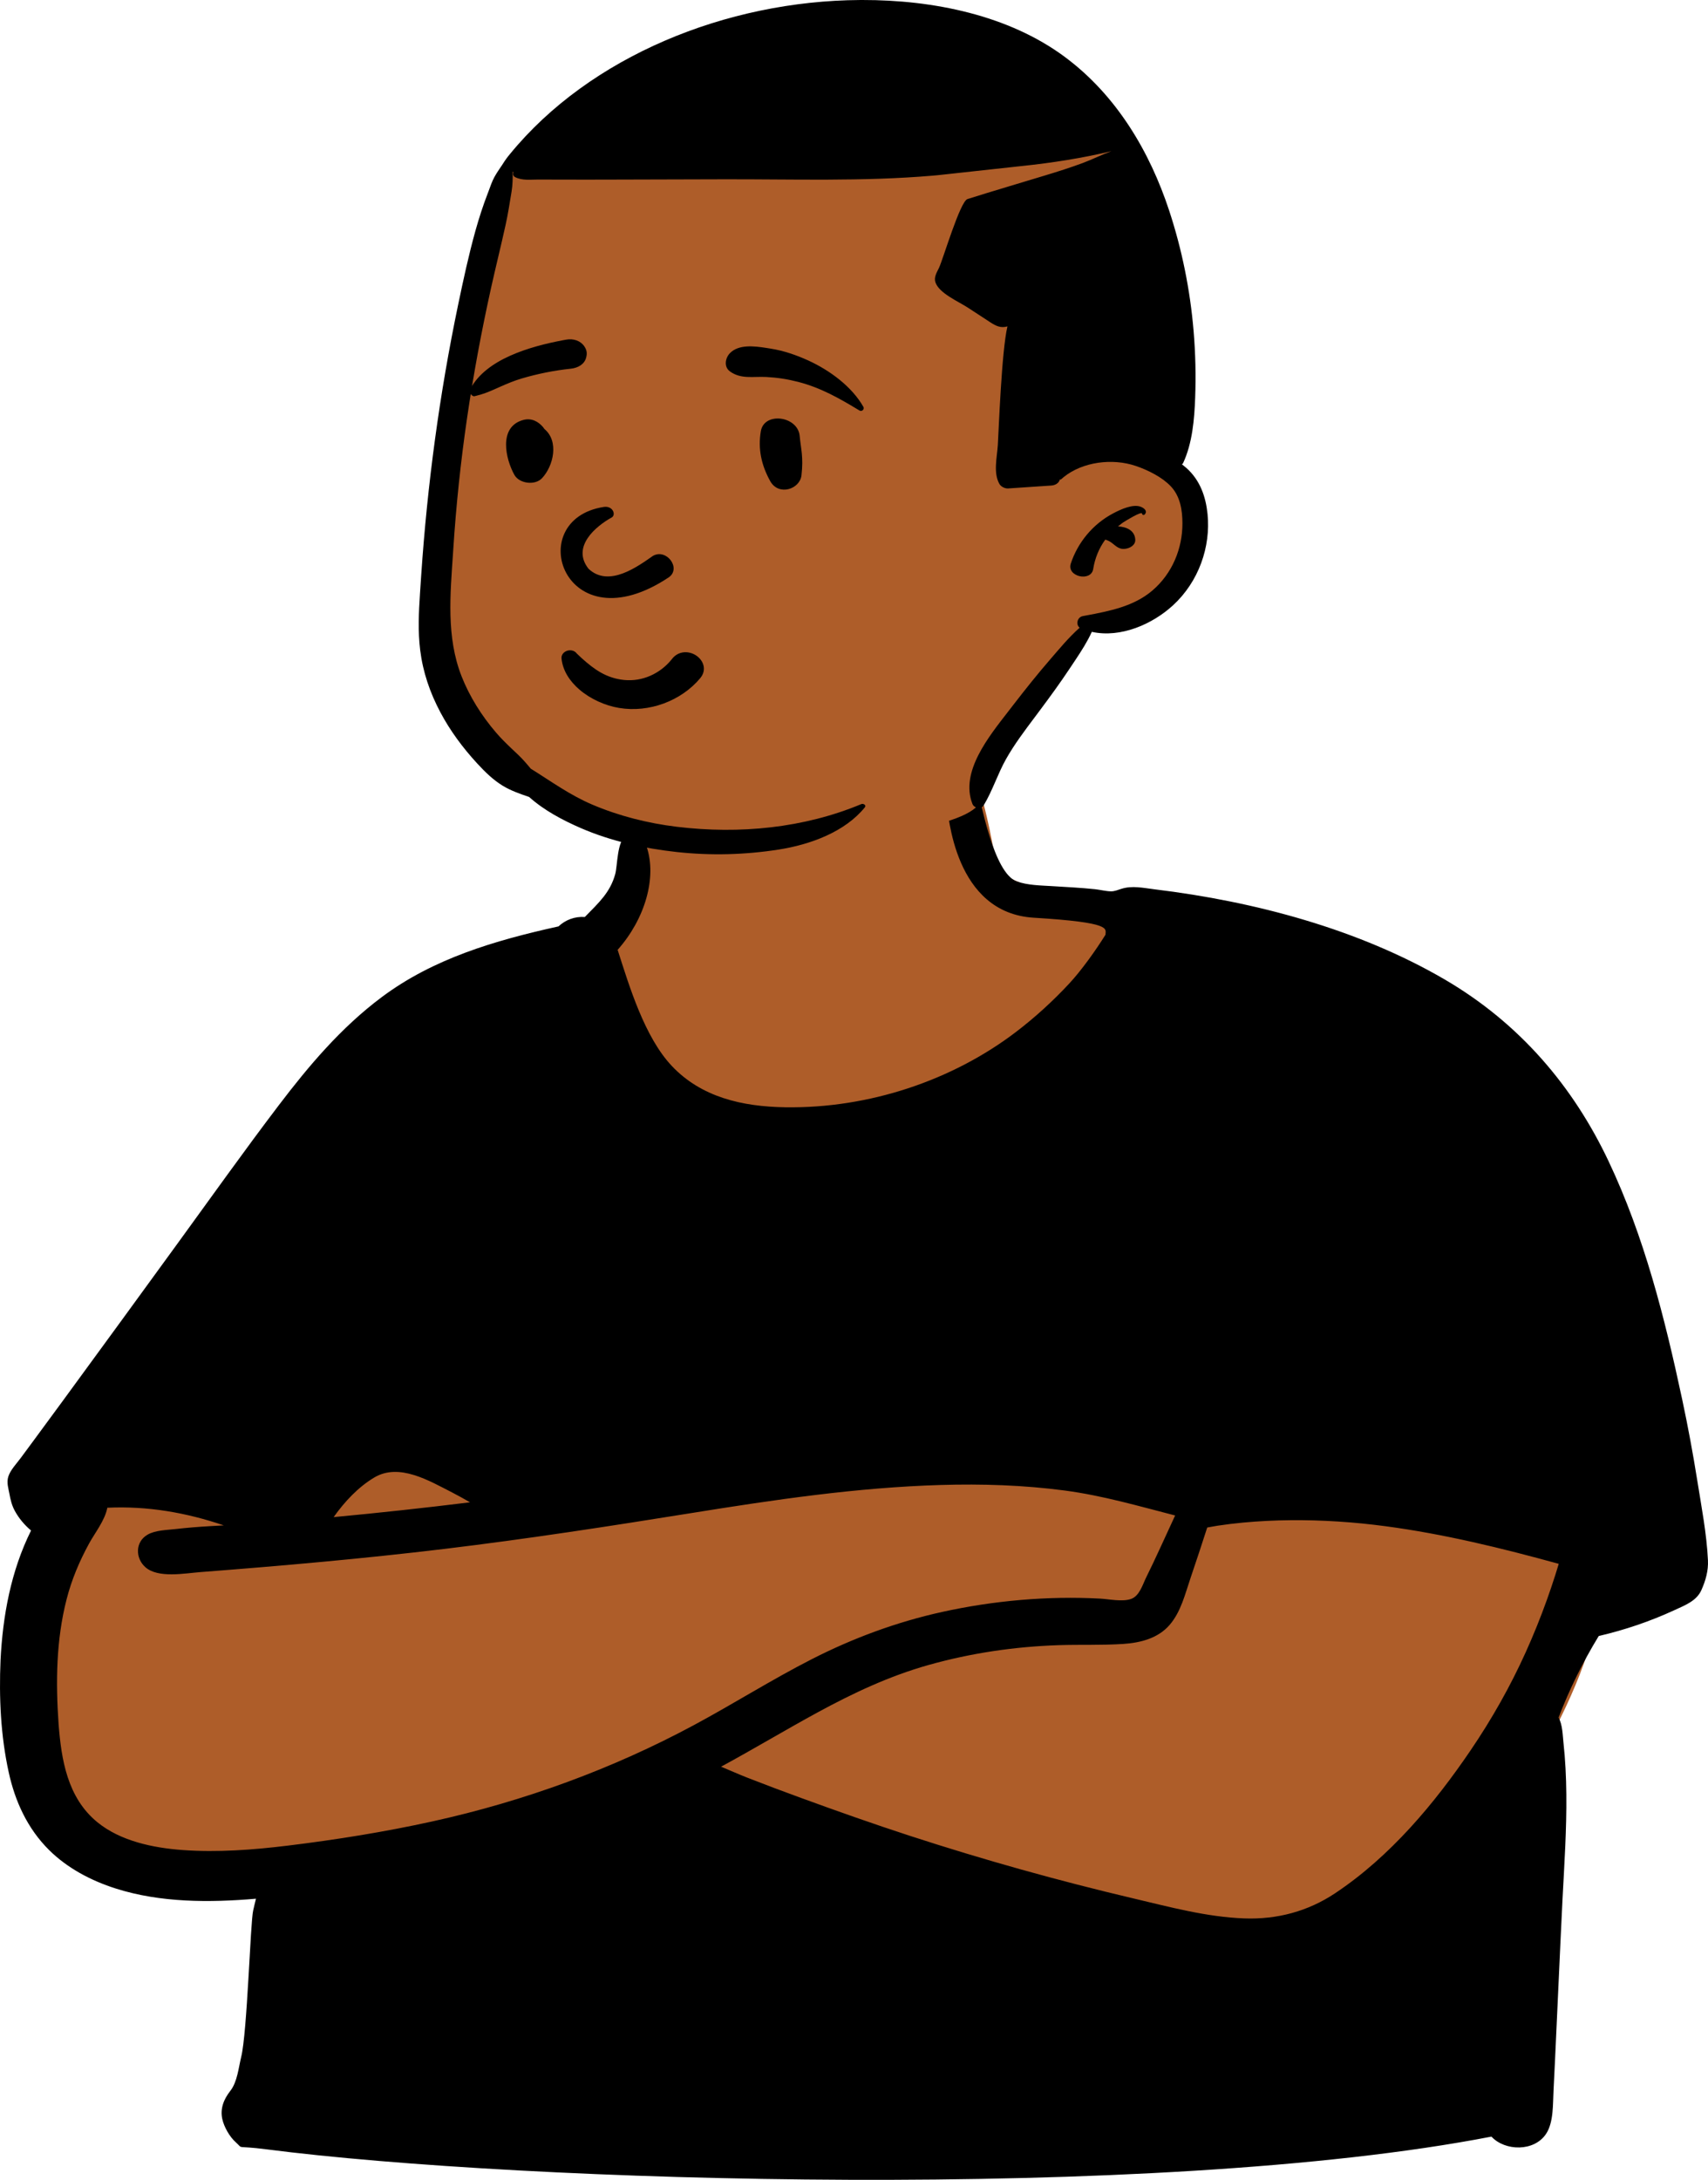 <svg width="392" height="500" viewBox="0 0 392 500" fill="none" xmlns="http://www.w3.org/2000/svg">
<g clip-path="url(#clip0_1_332)">
<path fill-rule="evenodd" clip-rule="evenodd" d="M88.871 271.931C93.131 270.562 97.237 268.981 100.978 266.655C111.762 259.419 118.794 248.531 125.438 238.214C134.796 223.21 141.463 207.221 146.072 190.542C148.053 183.376 148.725 175.068 153.224 168.714C163.424 155.411 193.333 157.135 209.214 159.47C219.849 161.166 222.048 171.895 224.463 179.833C226.474 186.429 227.791 193.1 228.896 199.86C231.525 201.418 234.494 202.684 237.323 203.786C268.159 212.309 273.579 228.11 285.356 252.517C305.249 287.993 359.227 301.883 367.38 343.868C372.633 371.586 357.695 397.663 342.293 420.706C327.949 445.875 307.924 457.955 276.034 452.009C246.122 445.961 217.376 435.843 187.991 428.025C173.758 424.871 159.549 416.667 144.577 419.527C113.729 425.772 82.034 428.708 50.42 427.898C6.033 429.516 6.04 391.114 10.595 361.376C13.786 315.097 39.683 285.381 88.871 271.931Z" fill="#AE5D29"/>
<path fill-rule="evenodd" clip-rule="evenodd" d="M85.904 338.897C82.195 341.108 79.075 344.46 76.571 347.988C87.025 347.007 97.462 345.877 107.875 344.59C106.512 343.805 105.136 343.037 103.729 342.312C98.594 339.704 91.637 335.48 85.904 338.897ZM259.601 366.753C261.517 366.077 262.258 363.444 263.004 361.935C265.345 357.203 267.482 352.39 269.704 347.611C261.265 345.442 253.058 343.036 244.315 341.881C234.915 340.639 225.376 340.338 215.888 340.617C196.671 341.182 177.633 344.013 158.74 347.049C139.869 350.081 120.999 352.994 101.996 355.28C83.378 357.52 64.701 359.159 45.989 360.598C42.354 360.878 36.292 362.056 33.368 359.477C31.053 357.435 30.978 353.668 33.875 352.007C35.679 350.972 38.294 350.957 40.355 350.718C42.951 350.417 45.557 350.217 48.169 350.061C49.233 349.998 50.297 349.939 51.361 349.881C42.817 346.977 33.894 345.394 24.631 345.835C24.107 348.703 21.747 351.655 20.456 354.02C18.2 358.15 16.442 362.33 15.288 366.821C12.875 376.208 12.77 385.95 13.451 395.523C14.077 403.506 15.422 412.335 22.368 417.988C27.628 422.269 35.048 423.853 41.931 424.352C49.932 424.931 58.057 424.312 65.991 423.346C77.118 421.99 88.298 420.196 99.207 417.792C120.336 413.137 140.588 405.73 159.272 395.687C168.384 390.79 177.079 385.28 186.316 380.569C195.728 375.768 205.743 372.044 216.26 369.731C228.029 367.143 240.332 366.038 252.428 366.677C254.527 366.787 257.559 367.474 259.601 366.753ZM273.239 361.948C272.003 365.565 271.056 369.696 268.417 372.735C265.802 375.747 261.858 376.81 257.771 377.078C252.844 377.401 247.859 377.194 242.921 377.359C232.794 377.699 222.805 379.181 213.124 381.901C204.101 384.436 195.726 388.39 187.658 392.776C180.198 396.833 172.957 401.188 165.494 405.232C167.48 406.053 169.444 406.941 171.418 407.714C175.559 409.335 179.726 410.899 183.912 412.424C192.165 415.431 200.454 418.365 208.827 421.09C225.711 426.586 242.872 431.388 260.24 435.478C268.524 437.429 276.925 439.707 285.531 440.032C293.162 440.319 300.23 438.375 306.384 434.285C319.15 425.802 329.306 413.559 337.515 401.481C342.393 394.306 346.65 386.767 350.17 378.972C351.951 375.03 353.566 371.027 355.019 366.977C355.701 365.076 356.348 363.164 356.96 361.243C357.229 360.399 357.487 359.551 357.743 358.703C344.69 355.113 331.482 351.872 317.964 350.072C310.746 349.112 303.432 348.625 296.136 348.696C292.514 348.731 288.894 348.907 285.292 349.244C283.353 349.426 281.421 349.659 279.498 349.948C278.704 350.067 277.887 350.243 277.068 350.373C275.816 354.238 274.554 358.1 273.239 361.948ZM3.415 346.58C2.711 345.297 2.415 344.035 2.162 342.639C1.97 341.574 1.46 340.074 1.907 338.691C2.407 337.142 3.77 335.757 4.749 334.436C5.83 332.976 6.909 331.515 7.988 330.053C10.145 327.13 12.297 324.204 14.445 321.275C23.22 309.318 31.934 297.327 40.663 285.343C48.409 274.708 56.024 263.978 64.006 253.486C70.831 244.514 78.27 235.69 87.612 228.713C99.424 219.89 113.489 215.734 128.181 212.491C129.786 210.99 131.929 210.17 134.22 210.336C137.456 207.028 140.029 204.716 141.195 200.509C141.754 198.493 141.578 192.83 143.756 191.637C146.343 190.221 147.694 192.096 148.407 194.209C150.793 201.28 148.054 210.786 141.751 217.868C144.406 226.142 147.928 237.9 154.209 244.528C160.936 251.626 170.238 253.835 180.275 253.981C199.415 254.258 218.535 247.846 233.135 236.733C237.572 233.356 241.693 229.584 245.422 225.572C248.219 222.562 251.527 217.917 253.715 214.406C253.715 213.038 255.507 211.607 237.262 210.501C219.016 209.396 217.633 186.877 217.227 183.812C216.897 181.324 215.495 177.461 217.441 175.432C218.267 174.57 219.961 174.431 221.008 175.016C222.982 176.121 223.63 178.947 224.251 180.866C225.12 183.554 227.962 200.236 233.347 202.167C235.868 203.071 238.759 203.088 241.426 203.255C244.719 203.463 248.019 203.614 251.298 203.96C252.508 204.087 253.828 204.44 255.021 204.45C255.798 204.457 256.599 204.117 257.349 203.878C259.883 203.071 262.414 203.676 265.024 203.992C288.097 206.787 311.855 213.167 331.536 224.645C348.883 234.762 361.104 249.312 369.168 266.324C377.396 283.685 382.113 302.458 386.065 320.94C387.389 327.132 388.545 333.353 389.539 339.595C390.499 345.627 391.699 351.794 391.987 357.887C392.101 360.297 391.462 362.537 390.478 364.739C389.37 367.218 386.752 368.195 384.241 369.352C378.729 371.894 372.914 373.865 366.923 375.261C363.263 381.263 360.182 387.499 357.707 393.971C358.625 395.611 358.645 398.06 358.821 399.654C359.259 403.624 359.447 407.614 359.486 411.601C359.565 419.594 359.032 427.578 358.614 435.558C358.19 443.652 356.781 475.586 356.551 479.485C356.373 482.515 356.613 486.752 354.843 489.442C352.122 493.575 345.407 493.436 342.297 490.084C265.024 505.058 119.771 500.548 61.27 493.014C53.658 492.034 56.049 493.121 54.113 491.388C52.66 490.086 51.424 487.857 51.022 486.066C50.486 483.675 51.352 481.511 52.871 479.576C54.468 477.542 54.758 474.247 55.352 471.829C56.754 466.111 57.451 440.999 58.106 438.217C58.311 437.35 58.508 436.433 58.747 435.516C48.016 436.432 36.835 436.432 26.626 433.197C20.837 431.362 15.438 428.481 11.282 424.366C6.25 419.384 3.45 413.112 2.01 406.566C0.153 398.124 -0.242 389.38 0.123 380.799C0.63 370.657 2.496 360.372 7.128 351.06C5.604 349.785 4.327 348.245 3.415 346.58Z" fill="black"/>
<path fill-rule="evenodd" clip-rule="evenodd" d="M183.745 5.863C155.95 5.863 127.201 25.324 117.012 37.743C105.231 52.103 95.938 121.037 100.297 144.428C104.657 167.819 126.313 193.314 163.907 193.314C201.502 193.314 224.38 189.131 225.298 183.056C225.909 179.005 234.175 165.708 250.094 143.162C266.375 139.026 274.548 132.017 274.612 122.136C274.675 112.255 270.312 105.517 261.524 101.922C264.658 62.928 262.279 38.355 254.387 28.203C242.55 12.975 211.541 5.863 183.745 5.863Z" fill="#AE5D29"/>
<path fill-rule="evenodd" clip-rule="evenodd" d="M197.897 0L197.401 0.002C166.648 0.182 135.37 12.964 117.073 35.295L116.523 35.974C116.493 36.01 115.945 36.746 115.816 36.956C115.058 38.185 114.164 39.335 113.479 40.585C112.9 41.647 112.516 42.832 112.09 43.962L111.961 44.3C110.869 47.121 109.95 49.968 109.136 52.865C107.561 58.503 106.332 64.229 105.137 69.942C100.868 90.399 98.077 111.148 96.671 131.925L96.393 136.102C96.109 140.435 95.895 144.787 96.433 149.105C97.056 154.133 98.656 158.851 101.079 163.405C103.312 167.606 106.19 171.497 109.484 175.075C111.246 176.989 113.116 178.851 115.417 180.252C117.248 181.367 119.387 182.101 121.448 182.808C124.801 185.833 129.104 188.119 133.309 189.945C140.24 192.948 147.755 194.606 155.357 195.437C163.13 196.281 170.982 196.078 178.692 194.871C186.059 193.721 193.956 190.781 198.493 185.178C198.885 184.696 198.156 184.241 197.676 184.44C184.508 189.945 169.71 191.382 155.357 189.644C148.661 188.835 142.072 187.164 135.957 184.568C130.798 182.379 126.446 179.196 121.815 176.313C120.914 175.229 120.004 174.164 118.966 173.173L117.346 171.639C116.136 170.486 114.947 169.318 113.866 168.057C110.527 164.17 107.761 159.762 105.935 155.123C102.383 146.094 103.344 136.293 103.971 126.884L104.026 126.054C104.672 115.99 105.725 105.962 107.183 95.969C108.643 85.962 110.498 75.995 112.69 66.099C113.772 61.222 114.987 56.376 116.058 51.498C116.612 48.982 116.998 46.431 117.419 43.889C117.674 42.341 117.669 40.851 117.674 39.339C117.723 39.409 117.782 39.475 117.841 39.542C117.664 39.918 117.786 40.4 118.217 40.621C119.847 41.461 121.727 41.178 123.563 41.182C125.511 41.191 127.46 41.196 129.408 41.2C131.437 41.207 133.466 41.207 135.495 41.204L141.582 41.191L165.931 41.125C181.877 41.082 198.093 41.654 213.987 40.297L215.201 40.188C216.45 40.059 230.545 38.501 234.357 38.099L234.473 38.087C241.439 37.362 248.306 36.287 255.076 34.678C252.864 35.478 250.734 36.557 248.542 37.375C245.712 38.428 242.81 39.347 239.906 40.227C233.949 42.036 227.982 43.791 222.049 45.657C220.348 46.191 216.483 59.354 215.508 61.436L215.48 61.496C214.985 62.5 214.304 63.601 214.682 64.742C215.514 67.262 219.925 69.128 222.112 70.552L224.362 72.018L227.304 73.941C228.51 74.722 229.624 75.319 231.203 74.872C231.208 74.868 231.212 74.868 231.217 74.868C229.866 80.532 229.21 98.852 229.01 102.066C228.834 104.865 227.923 108.451 229.372 111.003C229.715 111.608 230.605 112.086 231.365 112.037C234.674 111.812 237.982 111.591 241.292 111.37C242.178 111.308 242.986 110.852 243.231 110.039L243.24 109.994C243.348 110.021 243.47 110.003 243.573 109.906C243.754 109.742 243.94 109.583 244.131 109.428C248.488 105.918 255.302 105.051 260.677 106.877C263.496 107.832 266.702 109.442 268.69 111.529C270.898 113.846 271.372 117.083 271.378 120.041C271.388 125.745 269.106 131.52 264.451 135.477C260.174 139.11 254.655 140.167 249.102 141.207L248.507 141.319C247.24 141.557 246.838 143.264 247.792 143.98C245.252 146.227 243.059 148.906 240.92 151.378C238.079 154.657 235.363 158.066 232.72 161.483L231.444 163.136C226.898 168.997 220.318 177.069 223.179 184.396C223.561 185.382 225.157 185.736 225.779 184.701C227.821 181.296 228.961 177.546 230.9 174.102C232.803 170.724 235.173 167.593 237.523 164.462L238.878 162.648C241.135 159.618 243.371 156.555 245.443 153.434L246.886 151.273C248.242 149.233 249.584 147.124 250.583 144.931C257.265 146.386 264.529 143.149 269.224 138.838C275.127 133.408 277.903 125.409 277.139 117.887C276.738 113.952 275.45 110.145 272.259 107.315C271.936 107.032 271.598 106.762 271.25 106.492C271.372 106.435 271.475 106.347 271.525 106.24C273.664 101.651 274.119 96.181 274.3 91.237C274.491 86.126 274.368 81.001 273.938 75.898C273.149 66.541 271.28 57.233 268.313 48.24C263.922 34.948 256.379 21.934 244.327 13.015C231.475 3.503 214.257 -0.025 197.897 0ZM261.871 116.26C260.056 115.516 257.224 116.841 255.609 117.686L255.503 117.741C250.73 120.249 247.332 124.52 245.761 129.251C244.753 132.303 250.417 133.518 250.896 130.529C251.287 128.093 252.189 125.811 253.671 123.773C254.024 123.879 254.367 124.016 254.675 124.193C255.855 124.883 256.54 126.068 258.18 125.891C259.394 125.763 260.638 125.002 260.554 123.746C260.422 121.672 258.572 120.846 256.589 120.739C256.872 120.511 257.157 120.284 257.45 120.066L257.77 119.834C258.133 119.597 262.012 117.18 262.124 117.802L262.126 117.839C262.121 118.086 262.488 118.228 262.674 118.042C263.423 117.317 262.727 116.614 261.871 116.26Z" fill="black"/>
<path fill-rule="evenodd" clip-rule="evenodd" d="M152.323 161.363C155.62 160.151 158.563 158.128 160.714 155.544C161.462 154.646 161.655 153.697 161.499 152.83C161.322 151.854 160.682 150.97 159.809 150.377C158.933 149.782 157.837 149.489 156.778 149.638C155.857 149.768 154.941 150.222 154.216 151.165L154.065 151.353C152.786 152.912 151.119 154.192 149.22 155.017C147.39 155.812 145.343 156.183 143.225 155.967C139.191 155.556 136.41 153.59 133.455 150.919C133.089 150.582 132.722 150.234 132.354 149.881C132.121 149.56 131.798 149.355 131.44 149.247C131.042 149.127 130.592 149.133 130.179 149.263C129.782 149.388 129.426 149.625 129.188 149.941C128.961 150.241 128.833 150.611 128.874 151.037C129.145 153.805 130.75 156.275 133.03 158.214C135.563 160.369 138.92 161.859 142.08 162.381C145.562 162.957 149.11 162.545 152.323 161.363ZM140.438 118.667C136.733 120.696 131.089 125.429 135.074 130.461C139.765 134.897 146.518 129.81 149.846 127.51C152.932 125.727 156.4 130.312 153.537 132.394C129.488 148.443 119.728 119.197 138.564 116.28C140.638 115.959 141.408 118.039 140.438 118.667ZM183.533 99.997C183.124 95.418 175.387 94.378 174.617 98.91C173.928 102.969 174.739 106.698 176.767 110.352C178.706 113.844 183.577 112.215 183.945 109.036C184.439 104.774 183.788 102.846 183.533 99.997ZM124.636 97.97C123.557 96.697 121.999 95.827 120.133 96.319C114.303 97.854 116.022 105.315 118.069 108.947C119.182 110.919 122.778 111.419 124.403 109.682C127.052 106.851 128.321 101.196 124.953 98.406C124.862 98.262 124.76 98.117 124.636 97.97ZM176.85 79.96L175.929 79.814C173.08 79.37 169.537 78.943 167.522 81.008C166.453 82.103 166.085 84.138 167.522 85.186C170.049 87.03 172.843 86.315 175.872 86.471C178.368 86.6 180.767 86.972 183.171 87.592C188.445 88.951 192.743 91.431 197.248 94.155C197.839 94.513 198.442 93.831 198.16 93.333C195.56 88.742 190.52 84.97 185.472 82.671C182.778 81.444 179.83 80.427 176.85 79.96ZM129.95 77.903L129.245 78.033C121.575 79.478 111.608 82.365 107.976 89.157C107.837 90.117 107.984 90.323 108.102 90.458L108.142 90.502C108.24 90.617 108.318 90.776 108.78 90.906C108.908 90.879 109.038 90.85 109.168 90.819C110.834 90.425 112.151 89.884 113.426 89.321L114.809 88.707C116.414 87.998 118.032 87.315 119.747 86.81C123.408 85.734 127.173 84.976 130.997 84.571C131.825 84.484 132.623 84.231 133.253 83.799C133.851 83.389 134.307 82.821 134.515 82.067C134.785 81.09 134.708 80.35 134.126 79.469C133.689 78.807 133.063 78.349 132.345 78.085C131.613 77.817 130.779 77.753 129.95 77.903Z" fill="black"/>
</g>
<defs>
<clipPath id="clip0_1_332">
<rect width="392" height="500" fill="white"/>
</clipPath>
</defs>
</svg>
